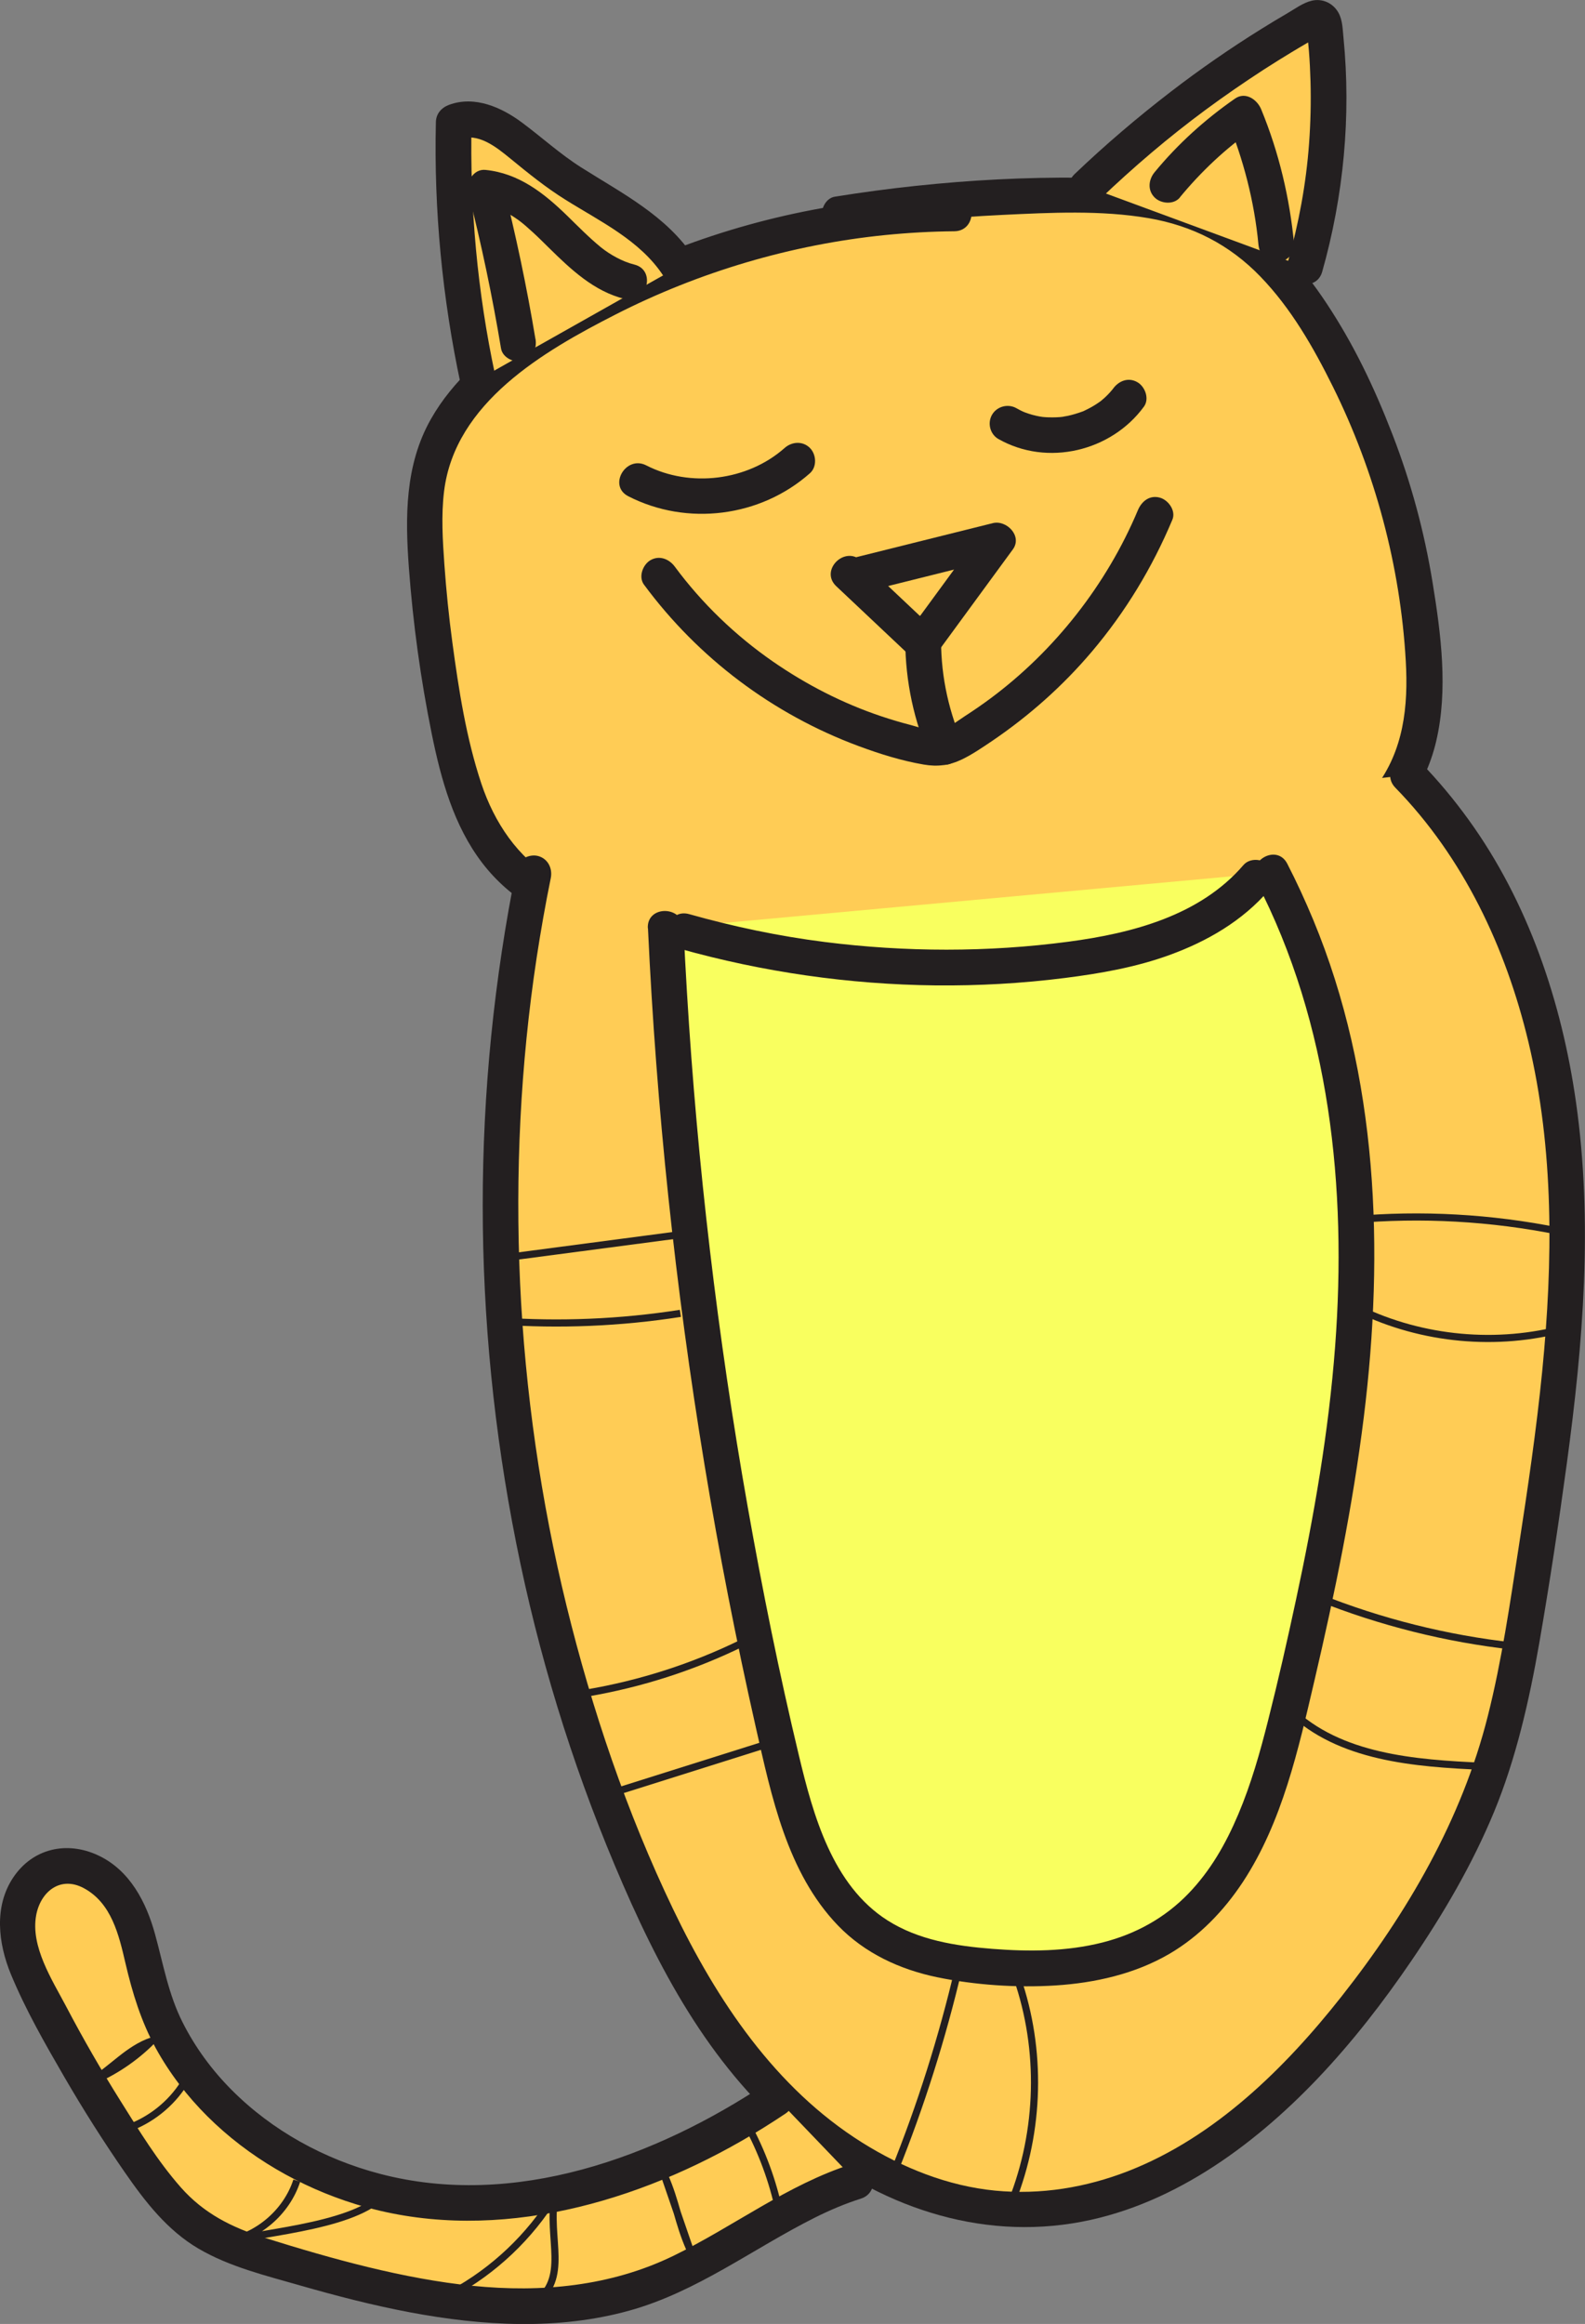 <?xml version="1.0" encoding="UTF-8"?>
<svg id="Layer_1" data-name="Layer 1" xmlns="http://www.w3.org/2000/svg" viewBox="0 0 221.96 325.39">
  <rect x="0" y="0" width="221.96" height="325.39" fill="#808080" stroke="none"/>
  <defs>
    <style>
      .cls-1 {
        fill: #f9ff5f;
      }

      .cls-2 {
        fill: #fc5;
      }

      .cls-3 {
        fill: #231f20;
      }

      .cls-4 {
        fill: none;
        stroke: #231f20;
        stroke-miterlimit: 10;
      }
    </style>
  </defs>
  <g>
    <path class="cls-2" d="m117.6,29.95c10.75-1.73,21.63-2.59,32.52-2.58,6.73,0,13.68.4,19.74,3.33,7.44,3.6,12.65,10.6,16.67,17.82,7.35,13.19,11.75,28.02,12.78,43.09.3,4.46.3,9.03-1.07,13.29-2.31,7.17-8.35,12.67-15.14,15.93s-14.33,4.55-21.79,5.58c-20.55,2.84-41.33,4-62.07,3.44-10-.27-20.97-1.35-27.97-8.49-4.96-5.06-6.97-12.27-8.38-19.21-1.61-7.94-2.69-15.98-3.22-24.06-.31-4.73-.42-9.6,1.05-14.11,2.52-7.71,9.27-13.24,16.15-17.53,16.94-10.56,36.82-16.36,56.78-16.56"/>
    <path class="cls-3" d="m118.26,32.36c7.32-1.17,14.7-1.92,22.11-2.27,6.75-.32,13.81-.69,20.5.46,6.11,1.05,11.32,3.71,15.63,8.17s7.43,9.92,10.16,15.43c5.9,11.91,9.44,25.11,10.2,38.38.37,6.36-.29,12.58-4.29,17.78-3.49,4.53-8.56,7.71-13.87,9.68-6.36,2.36-13.14,3.36-19.84,4.24-7.51.99-15.05,1.75-22.6,2.29s-14.8.84-22.21.93c-6.85.09-13.75.13-20.58-.38-5.51-.41-11.23-1.36-16.08-4.15s-8.17-7.75-9.99-13.22c-2.11-6.34-3.16-13.12-4.05-19.73-.49-3.63-.86-7.28-1.12-10.93-.24-3.41-.46-6.88-.04-10.28,1.53-12.39,13.91-19.57,23.98-24.71,11.74-5.99,24.68-9.82,37.8-11.14,3.21-.32,6.44-.5,9.67-.53s3.22-5.04,0-5c-14.16.17-28.3,3.02-41.4,8.42-6.47,2.67-12.76,5.86-18.6,9.74-5.2,3.46-10.2,7.65-13.31,13.16-3.63,6.42-3.6,13.68-3.07,20.83.58,7.81,1.65,15.6,3.21,23.27,1.29,6.33,3.07,12.81,7.05,18.01s9.47,8.12,15.56,9.68,12.72,1.8,19.1,1.92c7.9.15,15.81.05,23.7-.3s15.78-.94,23.64-1.77,15.25-1.63,22.7-3.28c12.43-2.76,25.76-9.86,28.9-23.28,1.69-7.19.67-15-.5-22.19s-3.03-14.05-5.62-20.75-5.44-12.63-9.21-18.33c-3.53-5.35-7.95-10.35-13.65-13.43-6.34-3.43-13.64-4.13-20.73-4.2-7.75-.08-15.51.33-23.21,1.15-3.78.4-7.54.91-11.29,1.51-1.33.21-2.08,1.88-1.75,3.08.39,1.42,1.74,1.96,3.08,1.75h0Z"/>
  </g>
  <g>
    <path class="cls-2" d="m66.93,53.18c-2.55-11.84-3.69-23.98-3.39-36.09,4.28-1.75,8.45,2.32,12.02,5.26,6.37,5.25,15.04,8.02,19.48,14.98"/>
    <path class="cls-3" d="m69.34,52.52c-2.49-11.64-3.57-23.52-3.3-35.42l-1.84,2.41c2.73-1.01,5.26,1.05,7.28,2.7,2.49,2.04,4.94,4.03,7.68,5.74,4.86,3.05,10.48,5.7,13.72,10.65,1.75,2.68,6.08.18,4.32-2.52-3.84-5.87-10.07-9-15.83-12.65-2.96-1.88-5.5-4.21-8.3-6.29s-6.57-3.8-10.19-2.46c-1.07.4-1.81,1.24-1.84,2.41-.29,12.34.9,24.68,3.48,36.75.67,3.15,5.49,1.81,4.82-1.33h0Z"/>
  </g>
  <path class="cls-3" d="m74.98,47.46c-1.22-7.34-2.75-14.62-4.59-21.83l-2.41,3.16c.21.02.61.09,1.13.23.25.07.49.15.73.23.39.13,0-.01.23.08.9.4,1.75.93,2.55,1.5.56.4,1.25,1.01,1.96,1.66.78.71,1.53,1.46,2.28,2.2,3.06,3.01,6.33,6.12,10.63,7.17,3.12.77,4.46-4.05,1.33-4.82-1.65-.4-3.43-1.41-4.69-2.43-1.67-1.37-3.18-2.92-4.72-4.42-3.26-3.17-6.76-5.93-11.43-6.4-1.67-.17-2.78,1.73-2.41,3.16,1.84,7.21,3.37,14.49,4.59,21.83.22,1.33,1.87,2.08,3.08,1.75,1.41-.39,1.97-1.74,1.75-3.08h0Z"/>
  <g>
    <path class="cls-2" d="m152.25,26.13c9.44-9.07,20.03-16.93,31.43-23.35.32-.18.67-.36,1.02-.27.55.14.72.82.78,1.39,1.29,11.2.36,22.64-2.74,33.48"/>
    <path class="cls-3" d="m154.02,27.9c4.68-4.48,9.62-8.69,14.83-12.54,2.63-1.94,5.33-3.8,8.07-5.58,1.31-.85,2.64-1.67,3.97-2.48.7-.42,1.4-.84,2.11-1.25.39-.22.77-.45,1.16-.67l.39-.22c.47-.23.52-.28.15-.15l-1.26-.34c-.36-.16-.39-1.15-.41-.35,0,.24.05.5.08.75.07.7.13,1.4.19,2.1.11,1.4.18,2.81.22,4.22.08,2.89.01,5.79-.2,8.68-.41,5.64-1.44,11.2-2.98,16.64-.88,3.1,3.95,4.43,4.82,1.33,3-10.6,4.06-21.78,2.98-32.74-.12-1.17-.12-2.46-.7-3.51-.74-1.34-2.24-2.05-3.75-1.69-1.2.28-2.35,1.14-3.4,1.75-1.22.71-2.43,1.44-3.63,2.19-4.36,2.71-8.58,5.63-12.65,8.76-4.71,3.62-9.23,7.47-13.53,11.58-2.33,2.23,1.21,5.76,3.54,3.54h0Z"/>
  </g>
  <path class="cls-3" d="m165.22,27.64c2.98-3.61,6.4-6.85,10.24-9.52l-3.67-1.49c2.32,5.62,3.87,11.56,4.44,17.62.13,1.34,1.06,2.5,2.5,2.5,1.25,0,2.63-1.15,2.5-2.5-.62-6.52-2.12-12.89-4.62-18.95-.56-1.36-2.2-2.52-3.67-1.49-4.2,2.92-8,6.35-11.25,10.3-.86,1.04-1.02,2.52,0,3.54.88.88,2.67,1.05,3.54,0h0Z"/>
  <path class="cls-3" d="m87.98,69.48c8.25,4.23,18.51,2.92,25.44-3.22,1.01-.9.91-2.62,0-3.54-1-1-2.52-.9-3.54,0-5.2,4.61-13.24,5.59-19.38,2.44-2.86-1.46-5.39,2.85-2.52,4.32h0Z"/>
  <path class="cls-3" d="m139.84,61.48c6.83,3.87,15.77,1.72,20.35-4.54.8-1.09.18-2.79-.9-3.42-1.27-.74-2.62-.2-3.42.9-.27.37.08-.08-.1.13-.12.14-.24.29-.37.43-.23.25-.47.49-.72.72-.14.13-.28.25-.43.37-.34.3.1-.06-.12.1-.28.2-.56.39-.85.57-.32.2-.65.38-.99.55-.17.09-.34.17-.51.25-.37.17.54-.19-.14.06s-1.37.46-2.08.62c-.16.03-1.07.18-.57.12-.38.05-.76.08-1.14.09-.34.01-.68.01-1.02,0-.19,0-.38-.02-.57-.03-.06,0-.68-.07-.35-.03s-.35-.06-.34-.06c-.15-.03-.3-.06-.44-.09-.37-.08-.73-.18-1.09-.3-.18-.06-.36-.12-.54-.19-.09-.03-.56-.25-.14-.05-.34-.16-.68-.33-1.01-.52-1.17-.67-2.73-.28-3.42.9s-.28,2.75.9,3.42h0Z"/>
  <path class="cls-3" d="m121.21,82.84c6.38-1.59,12.75-3.18,19.13-4.77l-2.82-3.67c-3.5,4.78-7.01,9.57-10.51,14.35l3.93-.51c-3.43-3.24-6.87-6.47-10.3-9.71-2.34-2.21-5.88,1.32-3.54,3.54,3.43,3.24,6.87,6.47,10.3,9.71,1.27,1.19,2.97.8,3.93-.51,3.5-4.78,7.01-9.57,10.51-14.35,1.36-1.86-.88-4.16-2.82-3.67-6.38,1.59-12.75,3.18-19.13,4.77-3.12.78-1.8,5.6,1.33,4.82h0Z"/>
  <path class="cls-3" d="m126.78,88.67c-.12,5.65.92,11.34,3.11,16.56.5,1.2,1.68,2.2,3.08,1.75,1.15-.37,2.29-1.78,1.75-3.08-2.09-4.99-3.05-9.93-2.93-15.23.03-1.31-1.17-2.56-2.5-2.5s-2.47,1.1-2.5,2.5h0Z"/>
  <path class="cls-3" d="m90.19,81.87c7.61,10.29,18.04,18.13,30.04,22.59,2.94,1.09,6.02,2.06,9.13,2.59,1.92.33,3.6.12,5.35-.72,1.49-.72,2.89-1.69,4.26-2.61,5.17-3.51,9.88-7.7,13.92-12.47,4.72-5.57,8.47-11.77,11.29-18.49.52-1.25-.56-2.75-1.75-3.08-1.44-.4-2.55.5-3.08,1.75-4.35,10.37-11.64,19.68-20.67,26.38-1.16.86-2.35,1.68-3.56,2.46-1.09.7-2.38,1.8-3.7,1.97-1.21.16-2.71-.42-3.86-.72-1.4-.36-2.78-.77-4.15-1.23-5.4-1.81-10.5-4.43-15.18-7.67-5.24-3.63-9.94-8.15-13.73-13.28-.8-1.08-2.17-1.63-3.42-.9-1.07.63-1.7,2.33-.9,3.42h0Z"/>
  <g>
    <path class="cls-2" d="m74.73,122.26c-9.34,46.07-4.47,94.92,13.77,138.24,4.96,11.78,11,23.33,19.86,32.54,8.86,9.21,20.86,15.94,33.63,16.32,21.94.65,40.12-16.77,52.62-34.82,5.22-7.53,9.98-15.45,13.2-24.03,3.58-9.54,5.17-19.69,6.73-29.75,3.03-19.45,6.07-39.1,4.53-58.72s-8.11-39.5-21.9-53.53"/>
    <path class="cls-3" d="m72.32,121.6c-3.13,15.53-4.73,31.36-4.72,47.2,0,15.84,1.59,31.68,4.68,47.22s7.7,30.62,13.81,45.15,13.1,27.61,24.61,37.55c10.94,9.44,24.99,14.88,39.49,12.58,13.47-2.14,25.15-10.64,34.36-20.31,4.84-5.09,9.16-10.67,13.11-16.47,4.48-6.58,8.51-13.45,11.56-20.82s4.94-15.61,6.34-23.67c1.45-8.36,2.72-16.77,3.86-25.17,2.28-16.75,3.67-33.72,1.28-50.53-1.99-14.02-6.69-28-15.03-39.54-2.05-2.84-4.29-5.53-6.73-8.04-2.25-2.31-5.79,1.23-3.54,3.54,9.54,9.77,15.47,22.39,18.63,35.58,3.61,15.08,3.45,30.75,1.94,46.1-.82,8.28-2.04,16.52-3.31,24.74-1.22,7.87-2.35,15.78-4.3,23.52-3.64,14.51-11.29,27.63-20.5,39.31-7.92,10.04-17.74,19.71-29.86,24.44-5.95,2.32-12.26,3.35-18.63,2.74-6.64-.64-13.02-3.21-18.64-6.73-12.18-7.64-20.35-19.92-26.46-32.66-6.5-13.54-11.37-27.94-14.94-42.52s-5.8-29.96-6.5-45.19c-.69-15.22.04-30.53,2.33-45.59.57-3.71,1.22-7.41,1.97-11.09.27-1.32-.38-2.7-1.75-3.08-1.23-.34-2.81.42-3.08,1.75h0Z"/>
  </g>
  <g>
    <path class="cls-1" d="m93.24,129.97c1.79,38.87,7.15,77.58,16,115.47,2.26,9.68,5.38,20.23,13.76,25.58,4.47,2.85,9.88,3.81,15.16,4.28,8.6.77,17.76.27,25.07-4.33,10.58-6.67,14.53-19.95,17.44-32.11,4.63-19.35,8.71-38.96,9.25-58.84.54-19.88-2.63-40.19-11.81-57.84"/>
    <path class="cls-3" d="m90.74,129.97c1.17,25.17,3.82,50.26,7.92,75.12,2.03,12.32,4.43,24.58,7.18,36.75,2.19,9.66,4.38,20.34,11.49,27.74,3.75,3.9,8.7,6.19,13.95,7.27s11.07,1.49,16.55,1.14,11.1-1.6,15.94-4.43c4.2-2.46,7.62-6.02,10.29-10.07,5.52-8.41,7.76-18.56,10.02-28.22,2.85-12.19,5.37-24.47,6.91-36.9,2.88-23.26,2-47.71-7.1-69.61-1.11-2.66-2.31-5.28-3.63-7.84-1.48-2.86-5.8-.33-4.32,2.52,10.32,19.94,12.69,42.92,11.03,65.05-.9,11.96-2.96,23.79-5.48,35.5-1.21,5.65-2.49,11.3-3.91,16.9-1.12,4.45-2.38,8.9-4.17,13.13s-3.92,7.91-6.95,11.07c-3.31,3.45-7.45,5.72-12.08,6.89-5.02,1.27-10.27,1.29-15.4.89s-10.36-1.22-14.73-4.01c-7.67-4.9-10.37-14.69-12.36-23.01-2.77-11.55-5.12-23.21-7.19-34.91-4.21-23.81-7.04-47.86-8.5-71.99-.18-2.99-.34-5.99-.48-8.99-.15-3.2-5.15-3.22-5,0h0Z"/>
  </g>
  <path class="cls-4" d="m70.57,176.12l23.97-3.16"/>
  <path class="cls-4" d="m69.88,184.95c8.47.61,17.01.25,25.4-1.06"/>
  <path class="cls-4" d="m189.4,170.79c9.66-.86,19.44-.31,28.95,1.61"/>
  <path class="cls-4" d="m190.31,183.31c8.9,4.3,19.36,5.26,28.9,2.66"/>
  <path class="cls-4" d="m82.17,237.05c7.55-1.28,14.92-3.65,21.79-7.02"/>
  <path class="cls-4" d="m84.3,251.49c7.79-2.46,15.59-4.91,23.38-7.37"/>
  <path class="cls-4" d="m180.67,239.41c6.9,6.68,17.41,7.48,27,7.9"/>
  <path class="cls-4" d="m184.59,223.63c8.75,3.5,17.97,5.81,27.34,6.85"/>
  <path class="cls-4" d="m134.23,275.6c-2.27,9.68-5.27,19.19-8.99,28.41"/>
  <path class="cls-4" d="m142.76,277.9c3.25,10.14,2.73,21.44-1.43,31.25"/>
  <g>
    <path class="cls-2" d="m108.73,293.76c-14.41,9.67-31.7,16.15-48.96,14.34-17.26-1.81-34.09-13.26-38.82-29.96-1.12-3.96-1.6-8.18-3.65-11.74s-6.42-6.3-10.25-4.79c-3.07,1.21-4.68,4.77-4.59,8.07s1.53,6.39,3.01,9.33c4.13,8.21,8.83,16.13,14.05,23.7,2.34,3.4,4.86,6.79,8.25,9.14,3.21,2.22,7.01,3.39,10.75,4.5,17.22,5.14,35.99,9.84,52.8,3.48,10-3.78,18.38-11.21,28.58-14.42"/>
    <path class="cls-3" d="m107.47,291.61c-15.62,10.44-35.45,17.71-54.29,12.75-7.77-2.04-15.06-6.03-20.74-11.74-2.77-2.78-5.1-5.95-6.87-9.46-1.98-3.92-2.7-8.13-3.85-12.32-1.23-4.5-3.53-8.97-7.95-11.05s-9.2-.98-11.92,3.09-2.1,9.23-.33,13.53c2.05,4.96,4.77,9.71,7.46,14.35s5.49,9.05,8.5,13.4c2.84,4.1,5.94,8.11,10.3,10.67s9.42,3.78,14.22,5.16c5.08,1.46,10.21,2.79,15.41,3.77,10.12,1.9,20.69,2.54,30.72-.24,9.51-2.64,17.32-8.69,26.04-13.05,2.07-1.03,4.18-1.93,6.39-2.63,3.05-.98,1.75-5.81-1.33-4.82-9,2.89-16.5,8.73-24.93,12.83-8.79,4.27-18.48,5.17-28.1,4.2s-19.64-3.75-29.09-6.71c-4.62-1.45-8.56-3.41-11.8-7.09s-5.81-7.9-8.38-12c-2.73-4.35-5.3-8.81-7.69-13.36-1.95-3.7-4.99-8.36-4.17-12.75.63-3.32,3.41-5.52,6.67-3.77,3.88,2.09,4.91,6.55,5.83,10.51.97,4.16,2.19,8.15,4.26,11.92,1.91,3.48,4.39,6.7,7.2,9.5,5.75,5.73,13,9.9,20.73,12.3,18.22,5.65,37.99.39,54.08-8.84,2.1-1.2,4.14-2.48,6.15-3.82,2.66-1.78.16-6.11-2.52-4.32h0Z"/>
  </g>
  <path class="cls-4" d="m21.29,285.74c-2.47,2.48-5.44,4.46-8.68,5.78,3.18-1.86,5.21-4.56,8.68-5.78Z"/>
  <path class="cls-4" d="m17.69,298.06c3.32-1.13,6.24-3.44,8.1-6.41"/>
  <path class="cls-4" d="m54.3,306.54c-3.49,5.1-16.86,5.86-22.84,7.39,4.6-.71,8.67-4.18,10.1-8.61"/>
  <path class="cls-4" d="m63.27,321.12c5.9-3.19,10.94-7.97,14.44-13.69-1.11,6,2.11,11.62-2.92,15.07"/>
  <path class="cls-4" d="m96.56,314.81l-3.5-10.19c1.62,3.66,1.89,6.53,3.5,10.19Z"/>
  <path class="cls-4" d="m104.6,297.4c2.09,3.84,3.62,7.98,4.52,12.26"/>
  <path class="cls-3" d="m95.17,132.83c11.65,3.27,23.74,5.01,35.83,5.14,6.06.06,12.12-.28,18.13-1.04,4.97-.63,9.94-1.5,14.66-3.22,5.26-1.91,10.2-4.77,13.88-9.05.88-1.02,1.01-2.53,0-3.54-.9-.9-2.65-1.03-3.54,0-6.08,7.08-15.59,9.55-24.49,10.73-11.31,1.5-22.85,1.47-34.17.04-6.41-.81-12.76-2.15-18.97-3.9-3.1-.87-4.43,3.95-1.33,4.82h0Z"/>
</svg>